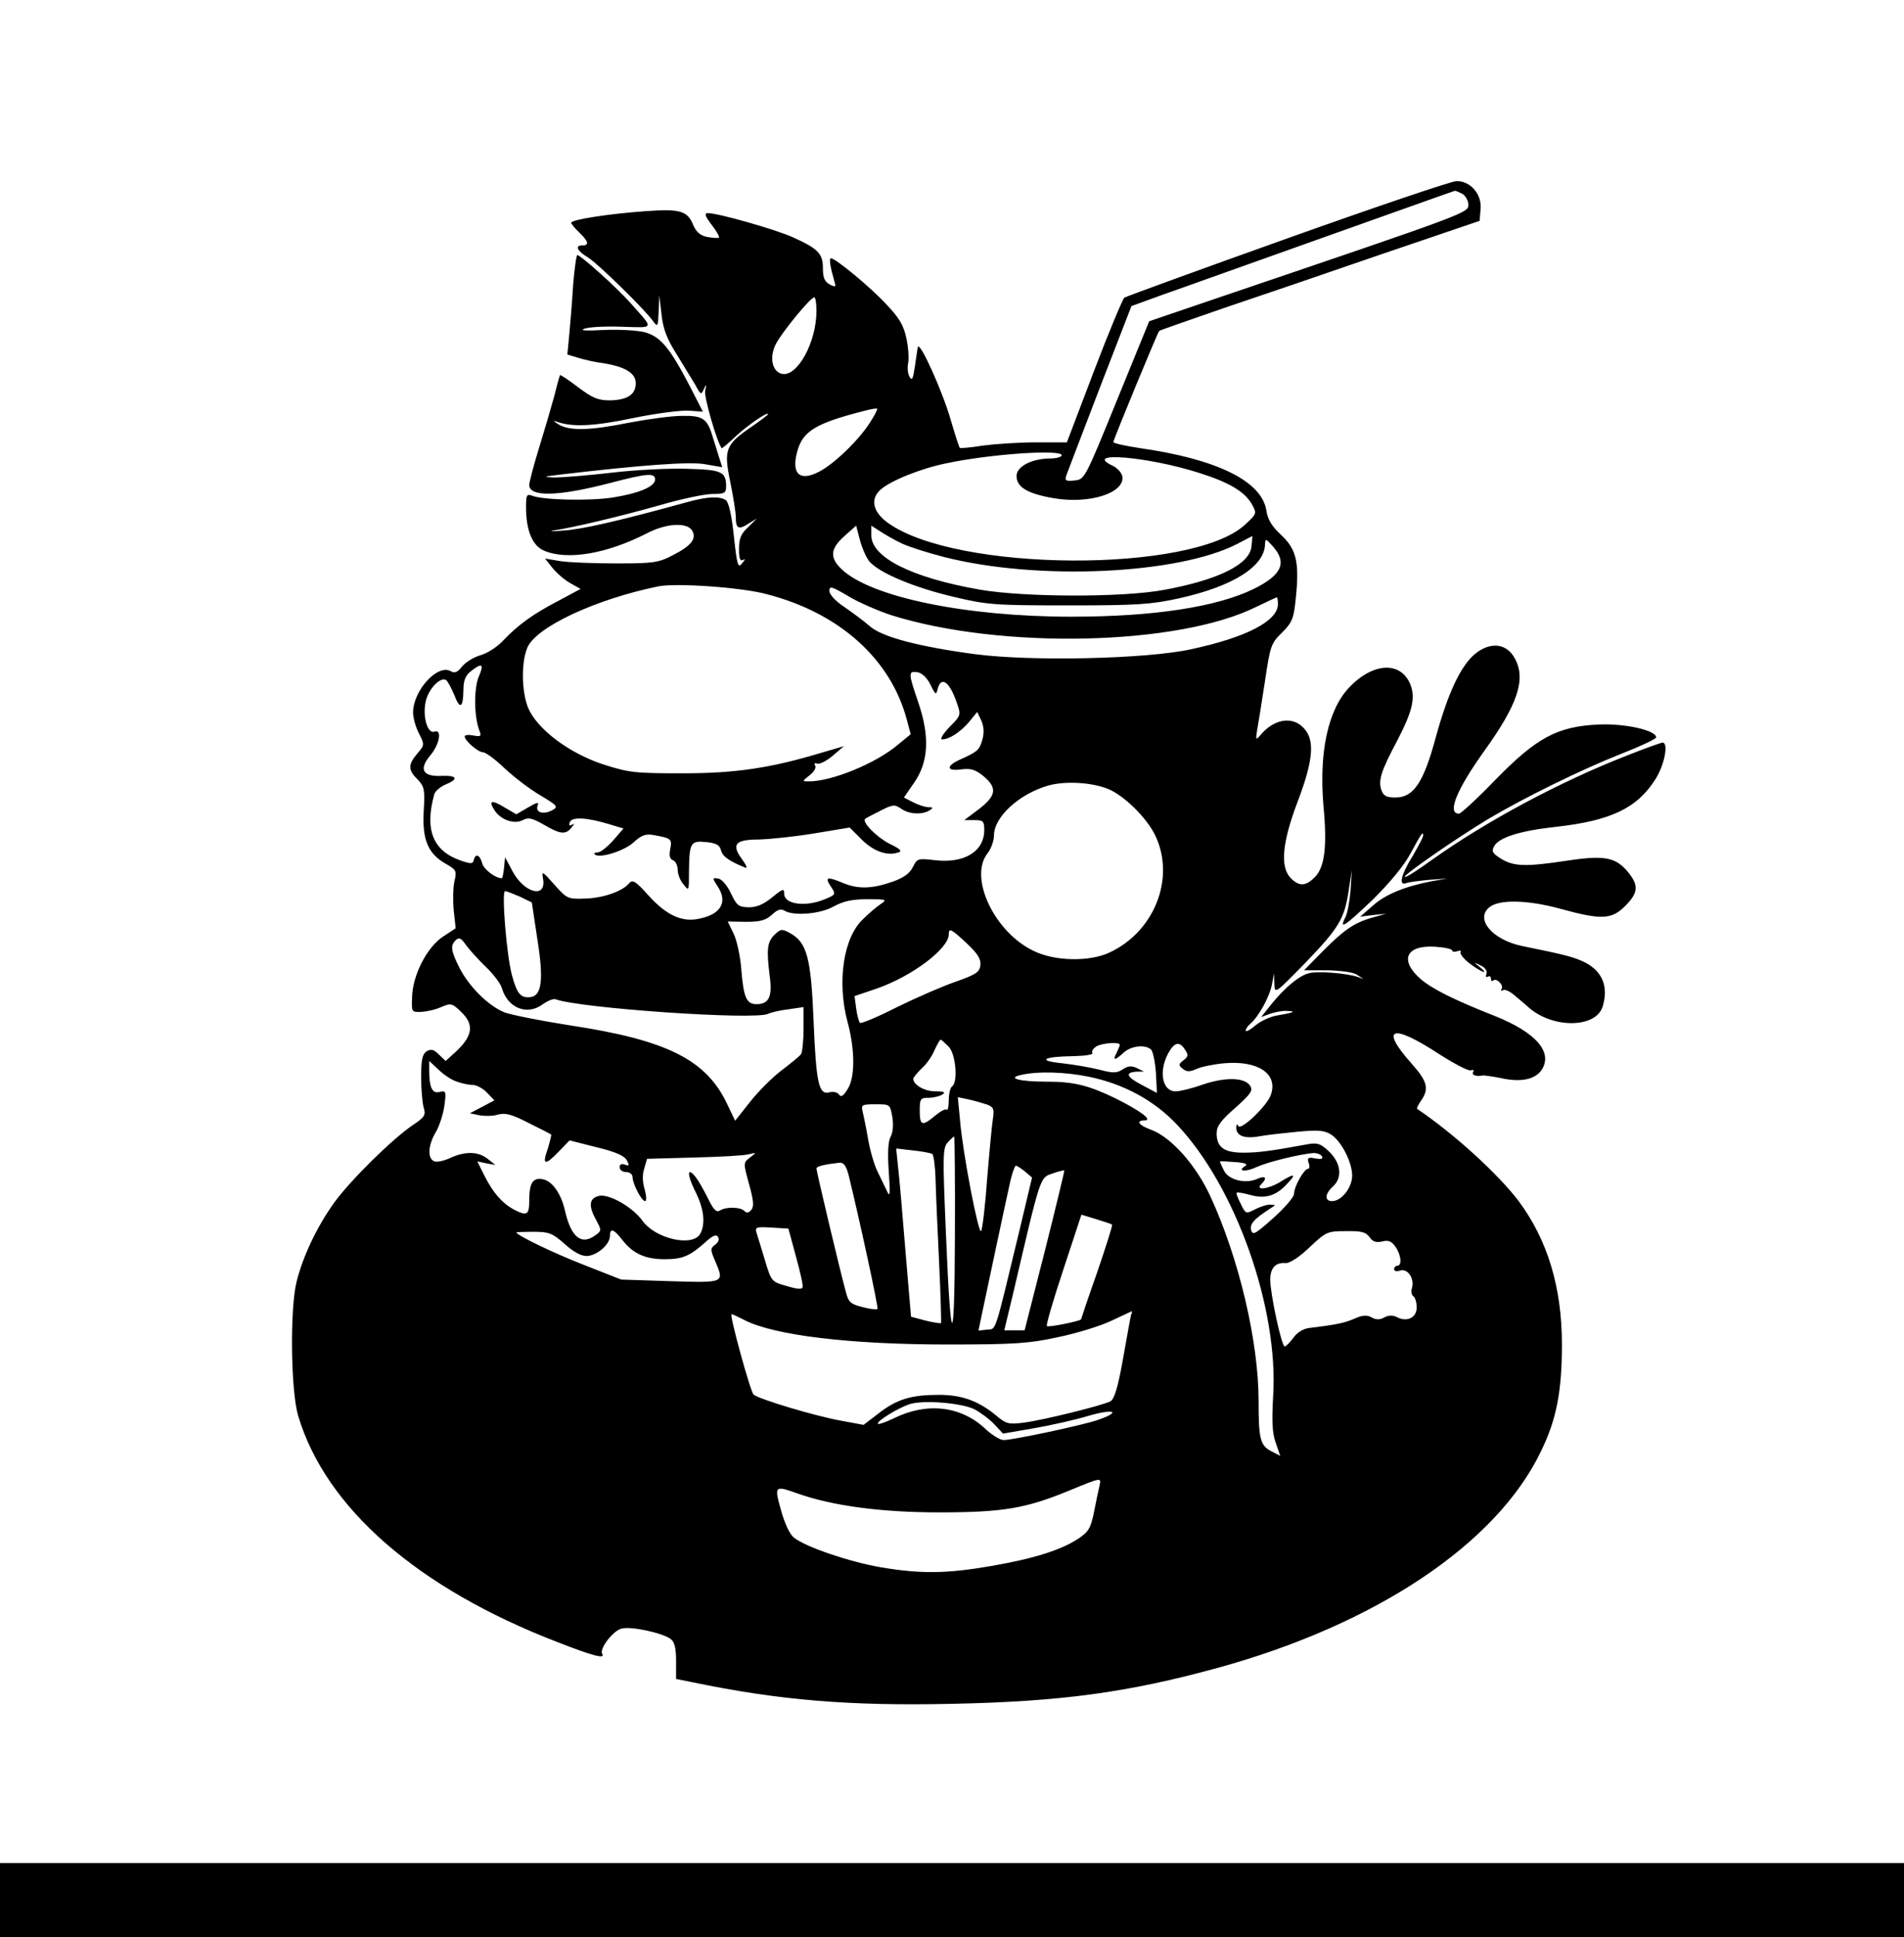 <?xml version="1.0" standalone="no"?>
<!DOCTYPE svg PUBLIC "-//W3C//DTD SVG 20010904//EN"
 "http://www.w3.org/TR/2001/REC-SVG-20010904/DTD/svg10.dtd">
<svg version="1.0" xmlns="http://www.w3.org/2000/svg"
 width="590pt" height="600pt" viewBox="0 0 590 600"
 preserveAspectRatio="xMidYMid meet">
<g transform="translate(0,600) scale(0.1,-0.1)"
fill="#000000" stroke="none">
<path d="M3990 5262 c-272 -97 -500 -180 -506 -184 -5 -4 -48 -106 -94 -227
l-84 -221 -95 0 c-53 0 -127 -5 -165 -10 -38 -6 -70 -9 -72 -7 -2 2 -15 42
-29 90 -25 86 -95 242 -101 222 -1 -5 -5 -32 -9 -60 -6 -40 -9 -46 -17 -31 -5
9 -7 28 -4 41 3 13 1 47 -5 76 -9 42 -22 64 -63 107 -49 53 -157 142 -171 142
-7 0 -2 -28 11 -73 5 -16 3 -17 -15 -8 -16 9 -21 21 -21 50 0 46 -15 61 -95
97 -57 25 -230 74 -262 74 -11 0 -8 -10 12 -36 15 -19 25 -37 23 -40 -3 -2
-19 -1 -36 2 -21 4 -34 15 -43 35 -18 46 -41 53 -148 45 -113 -8 -231 -26
-231 -36 0 -3 11 -17 25 -30 28 -27 32 -40 10 -40 -25 0 -17 -17 18 -38 31
-20 171 -156 201 -197 14 -19 15 -17 17 30 l2 50 7 -60 c5 -45 17 -75 46 -121
21 -34 47 -77 58 -95 17 -32 19 -33 27 -14 8 17 9 16 4 -5 -4 -19 36 -157 51
-178 1 -2 20 14 42 35 36 34 102 80 102 70 0 -2 -24 -20 -53 -40 -79 -54 -85
-70 -64 -170 9 -45 17 -94 17 -108 0 -36 8 -41 39 -21 l26 16 -27 -27 c-22
-20 -28 -35 -28 -67 0 -30 3 -39 13 -34 7 5 6 0 -3 -10 -13 -17 -16 -9 -26 84
-7 66 -16 105 -25 111 -20 13 -57 11 -119 -6 -214 -59 -329 -85 -383 -88 -34
-3 -48 -3 -32 0 61 9 204 43 325 77 68 20 143 36 167 36 38 0 43 3 43 23 0 46
-13 52 -118 55 -55 2 -161 -3 -237 -12 -76 -9 -156 -15 -179 -15 -35 2 -32 3
19 9 254 30 404 41 451 32 l52 -9 -10 31 c-5 17 -14 45 -19 61 -17 59 -31 68
-95 67 -32 0 -106 -10 -164 -21 -124 -25 -186 -26 -220 -5 -16 10 -18 13 -5 8
47 -17 112 -15 236 11 73 15 151 25 175 23 l42 -3 -40 78 c-63 121 -91 154
-140 168 -24 6 -80 9 -127 7 -56 -3 -76 -2 -60 4 13 5 65 8 116 6 103 -3 100
-9 28 72 -42 48 -156 150 -166 150 -3 0 -9 -42 -13 -92 -3 -51 -9 -121 -12
-154 l-6 -62 33 -10 c19 -6 54 -14 79 -17 68 -11 100 -31 100 -62 0 -35 -26
-52 -80 -53 -37 0 -54 7 -99 41 -29 22 -54 39 -56 37 -1 -2 -9 -30 -17 -63 -9
-33 -30 -105 -47 -160 -17 -55 -31 -108 -31 -117 0 -38 90 -36 254 7 111 29
136 31 136 10 0 -22 -50 -43 -132 -56 -72 -11 -216 -8 -250 6 -16 6 -18 1 -18
-35 0 -74 20 -121 57 -136 72 -30 194 -9 317 54 59 31 123 35 140 10 16 -26
-1 -48 -60 -78 -44 -23 -61 -25 -174 -25 -69 0 -147 3 -173 7 l-48 8 23 -29
c13 -16 37 -37 55 -47 l32 -18 -69 -37 c-79 -41 -124 -74 -170 -122 -17 -19
-49 -40 -70 -46 -22 -6 -47 -22 -58 -35 -14 -18 -22 -22 -35 -15 -41 24 -117
-60 -117 -128 0 -16 8 -45 18 -64 18 -36 18 -36 -5 -63 -29 -34 -29 -51 1 -80
21 -22 23 -31 19 -98 -5 -88 13 -132 68 -163 33 -19 35 -22 27 -55 -4 -19 -5
-60 -2 -90 l6 -55 -38 -25 c-50 -32 -95 -119 -97 -187 -2 -47 -2 -48 28 -47
17 1 45 7 62 15 31 13 34 12 63 -16 39 -38 35 -72 -14 -119 l-35 -32 -21 20
c-16 16 -24 18 -38 10 -13 -9 -17 -25 -17 -80 0 -38 4 -81 8 -95 7 -22 3 -29
-33 -53 -63 -42 -197 -174 -246 -243 -51 -71 -96 -165 -115 -243 -21 -84 -18
-339 5 -415 85 -285 370 -534 804 -701 110 -43 149 -53 138 -36 -9 16 33 71
60 78 29 8 126 -13 152 -32 12 -9 17 -27 17 -68 l0 -56 50 -10 c270 -56 486
-74 805 -67 338 7 544 35 822 111 492 135 866 385 1003 671 48 98 65 185 65
331 0 176 -44 323 -134 444 -63 83 -197 206 -315 286 -1 2 4 13 13 26 25 36
19 59 -29 113 -101 113 -63 127 85 30 47 -30 91 -53 98 -50 7 3 10 0 7 -5 -6
-9 8 -15 29 -11 5 1 31 -3 57 -8 62 -14 106 -4 126 25 36 55 -17 116 -144 167
-132 52 -196 85 -231 115 -66 58 -46 105 44 100 30 -2 54 -7 54 -12 0 -4 7 -5
16 -2 8 3 13 2 10 -3 -3 -5 10 -21 28 -35 37 -28 64 -37 30 -10 -18 14 -18 15
4 4 15 -7 21 -17 18 -26 -3 -9 -1 -12 4 -9 6 3 10 1 10 -6 0 -7 3 -9 7 -6 9
10 34 -14 26 -26 -3 -5 -1 -7 4 -4 6 4 21 -3 34 -14 13 -11 35 -29 48 -41 75
-64 206 -62 227 4 19 61 0 109 -54 137 -35 17 -57 23 -195 51 -92 19 -147 83
-102 120 30 25 118 23 218 -4 130 -36 161 -34 203 8 40 40 42 63 12 101 -39
50 -74 57 -188 40 -132 -20 -168 -19 -208 5 -27 17 -31 23 -22 39 14 27 80 48
190 60 172 19 253 58 310 148 28 44 41 113 22 113 -5 0 -55 -18 -113 -41 -205
-80 -435 -203 -603 -323 -43 -31 -80 -55 -83 -52 -6 5 157 118 258 179 111 66
288 153 412 202 59 23 108 46 109 51 1 22 -97 44 -179 40 -127 -6 -191 -40
-319 -171 -56 -58 -107 -105 -113 -105 -38 0 -7 75 79 195 102 142 129 220 95
284 -25 49 -77 55 -125 15 -44 -37 -83 -120 -121 -258 -38 -141 -69 -186 -125
-186 -27 0 -37 5 -43 22 -11 30 -2 59 48 153 48 92 58 134 41 176 -30 72 -116
67 -189 -10 -66 -69 -94 -201 -80 -366 12 -127 4 -191 -27 -222 -28 -28 -48
-29 -74 -3 -34 34 -27 111 21 237 49 129 54 191 19 228 -36 39 -95 28 -137
-25 -11 -12 -12 -10 -8 15 3 17 14 84 24 150 17 114 19 122 53 155 32 32 37
44 43 104 12 113 3 154 -44 198 -30 28 -43 49 -47 78 -15 90 -153 158 -391
192 -46 7 -83 15 -83 19 0 7 137 339 142 344 2 2 91 33 198 70 107 36 330 112
495 169 l300 102 3 37 c4 46 -32 87 -75 86 -15 0 -251 -80 -523 -177z m541
138 c10 -6 19 -21 19 -34 0 -25 4 -24 -757 -282 l-232 -79 -100 -245 c-99
-243 -100 -245 -131 -248 -27 -3 -31 -1 -26 15 4 10 50 132 104 272 l98 253
99 36 c55 19 280 100 500 178 220 78 401 143 403 143 2 1 12 -4 23 -9z m-2001
-363 c0 -97 -59 -204 -106 -195 -32 6 -41 53 -19 94 21 39 106 142 118 143 4
1 7 -18 7 -42z m165 -347 c-34 -53 -110 -127 -157 -151 -60 -31 -86 -7 -68 61
17 65 57 89 210 128 19 5 36 8 38 6 2 -1 -8 -21 -23 -44z m595 -100 c0 -5 -16
-10 -35 -10 -58 0 -105 -25 -105 -54 0 -35 34 -55 115 -69 111 -19 220 16 213
67 -2 12 -16 27 -31 34 -94 45 111 28 270 -23 92 -29 141 -58 163 -98 15 -27
14 -29 -22 -62 -163 -151 -896 -147 -1107 6 -46 33 -55 73 -23 102 31 28 125
66 204 82 136 29 358 44 358 25z m-595 -330 c31 -35 139 -80 258 -108 105 -25
126 -27 357 -27 216 0 257 3 344 22 167 37 265 99 266 168 1 18 3 17 25 -8 44
-50 27 -88 -60 -131 -115 -56 -310 -86 -565 -86 -328 0 -622 61 -712 147 -38
36 -35 64 9 103 l36 32 12 -46 c7 -25 20 -55 30 -66z m99 57 c21 -10 80 -29
131 -42 289 -74 725 -54 908 40 l48 25 -3 -32 c-5 -56 -103 -104 -271 -135
-129 -24 -435 -23 -572 1 -211 37 -335 100 -335 168 l0 30 28 -18 c15 -10 45
-27 66 -37z m-419 -157 c226 -58 385 -201 435 -389 l12 -45 -39 -32 c-68 -58
-205 -114 -276 -114 -22 0 -22 0 2 19 13 10 21 23 17 30 -4 6 -2 9 6 6 7 -3
29 8 48 24 l35 30 -65 -19 c-162 -49 -270 -65 -435 -65 -149 0 -166 2 -247 28
-106 35 -205 110 -232 176 -20 51 -21 140 -2 185 27 64 211 150 406 190 56 11
257 -3 335 -24z m386 -65 c340 -107 891 -95 1133 26 33 16 61 29 63 29 1 0 3
-9 3 -21 0 -52 -97 -103 -270 -140 -137 -30 -495 -38 -669 -15 -173 23 -287
53 -325 86 -17 15 -52 41 -78 59 -29 19 -48 40 -48 51 0 16 7 14 58 -16 31
-19 91 -45 133 -59z m-1278 -192 c-15 -38 -14 -125 3 -167 6 -16 4 -18 -19
-14 -15 3 -27 2 -27 -3 0 -13 42 -49 57 -49 8 0 38 -22 66 -49 29 -27 78 -65
111 -84 55 -33 57 -36 36 -47 -27 -14 -52 -6 -44 15 5 12 -1 11 -30 -6 l-36
-21 -36 21 c-41 25 -51 22 -32 -8 19 -30 61 -45 88 -31 17 9 28 7 65 -14 51
-30 68 -32 86 -9 9 11 10 14 2 9 -9 -5 -11 -2 -7 8 7 17 54 14 123 -7 l43 -13
-32 -37 c-18 -20 -39 -37 -48 -37 -8 0 -13 -3 -9 -6 13 -14 90 10 119 36 25
23 38 28 62 24 56 -10 59 -12 53 -43 -4 -20 -2 -31 8 -35 8 -3 15 -16 15 -30
0 -13 8 -34 18 -45 17 -22 17 -21 17 41 1 88 5 95 53 90 31 -3 42 -9 46 -25 5
-19 23 -33 75 -54 8 -4 4 7 -9 25 -35 47 -22 62 52 62 35 1 112 9 172 19 l109
18 37 -37 c37 -37 80 -52 114 -40 13 4 5 11 -28 27 -39 20 -86 67 -75 77 2 2
23 13 47 25 39 20 44 20 65 6 24 -17 65 -19 87 -5 13 8 12 10 -3 10 -10 0 -31
7 -47 15 l-29 15 31 45 c45 64 50 142 14 248 -32 94 -32 99 -3 95 13 -2 29
-16 40 -38 16 -33 18 -34 23 -12 11 39 37 20 59 -45 13 -37 13 -39 -23 -75
-20 -21 -30 -38 -23 -38 22 0 55 21 83 53 l26 32 13 -27 c8 -19 9 -38 3 -59
-9 -32 -15 -37 -68 -61 -45 -20 -44 -37 1 -31 32 4 45 0 72 -22 42 -36 38 -60
-17 -102 l-44 -33 31 0 c28 0 31 -3 31 -32 -1 -66 -63 -103 -154 -92 -52 6
-54 5 -67 -21 -10 -20 -29 -34 -64 -46 -63 -22 -106 -23 -152 -4 -50 21 -58
19 -39 -10 17 -25 16 -26 -18 -40 -60 -25 -126 -16 -126 17 0 17 -4 16 -37
-11 -27 -22 -48 -31 -73 -31 -31 1 -37 5 -55 43 -11 24 -28 44 -39 46 -19 3
-19 2 -3 -23 34 -50 11 -89 -60 -102 -51 -10 -98 12 -152 71 -42 47 -51 52
-62 39 -21 -25 -81 -46 -138 -47 -51 -2 -55 0 -93 43 -38 43 -40 44 -35 17 10
-61 -59 -43 -95 25 l-23 43 -3 -32 c-2 -18 -5 -33 -7 -33 -20 0 -57 28 -61 47
-7 26 -21 31 -26 9 -3 -12 -9 -12 -41 -1 -86 30 -112 96 -81 206 3 9 18 22 34
29 42 17 37 29 -11 27 -59 -3 -72 20 -36 63 29 34 38 83 13 74 -22 -8 -38 51
-26 97 10 38 45 73 62 63 5 -3 16 -24 25 -45 18 -47 28 -43 29 13 0 30 6 46
23 59 35 28 42 23 24 -18z m1952 -347 c50 -21 120 -91 145 -144 63 -132 -3
-299 -144 -363 -61 -28 -167 -26 -231 5 -123 57 -204 228 -145 303 11 14 20
39 20 55 0 58 78 129 168 155 53 15 137 10 187 -11z m975 -144 c0 -5 -15 -33
-33 -64 -36 -58 -44 -93 -19 -83 7 3 39 7 70 10 l57 4 -47 -8 c-84 -16 -145
-41 -184 -76 l-39 -34 40 5 40 4 -46 -13 c-55 -16 -87 -39 -156 -109 l-52 -53
72 0 c41 -1 81 -6 92 -14 l20 -13 -20 7 c-34 11 -122 18 -148 11 -31 -7 -76
-45 -118 -97 l-31 -39 27 10 c14 5 38 10 53 9 31 -1 22 -5 -30 -14 -21 -3 -51
-17 -68 -31 -16 -14 -30 -21 -30 -16 0 5 7 15 15 22 25 21 58 81 66 119 l7 36
1 -32 c1 -32 2 -31 94 63 106 110 123 138 136 225 l10 64 -4 -63 c-3 -35 -10
-72 -16 -83 -21 -41 -1 -27 83 53 54 53 98 106 119 145 34 63 39 70 39 55z
m-2799 -189 l37 -18 17 -113 c20 -125 14 -175 -20 -180 -32 -4 -43 10 -59 69
-17 66 -32 259 -21 259 5 0 25 -8 46 -17z m1118 -23 c-12 -8 -37 -29 -54 -46
-61 -56 -82 -193 -49 -318 24 -87 24 -175 0 -210 -13 -21 -20 -25 -26 -16 -5
7 -17 10 -30 7 -33 -9 -41 28 -49 223 -8 193 -20 241 -73 270 -25 14 -29 13
-48 -5 -23 -23 -25 -46 -15 -127 9 -65 -2 -88 -41 -88 -31 0 -40 21 -47 109
-3 40 -14 90 -24 110 l-18 37 57 -1 c45 0 61 5 80 22 17 16 28 19 38 13 28
-18 113 -11 154 13 30 16 56 22 104 22 60 0 62 -1 41 -15z m267 -122 c34 -32
44 -48 42 -68 -3 -21 -13 -28 -78 -51 -41 -14 -123 -50 -182 -79 -59 -30 -110
-51 -113 -48 -4 4 -9 24 -12 45 l-5 38 68 23 c110 38 224 124 224 168 0 21 7
18 56 -28z m-1490 -73 c23 -22 45 -51 49 -65 18 -62 78 -86 126 -51 15 11 34
19 41 16 78 -28 618 -65 658 -45 8 4 36 11 63 14 l47 7 0 -68 c0 -37 -4 -73
-8 -78 -4 -6 -31 -28 -60 -50 -29 -22 -73 -66 -98 -98 l-46 -58 -23 48 c-65
141 -187 202 -493 248 -89 14 -179 32 -200 40 -50 21 -108 79 -138 137 -27 54
-29 69 -12 86 10 10 17 7 32 -15 11 -15 39 -46 62 -68z m1434 -247 c22 -23 29
-111 10 -123 -5 -3 -10 -22 -10 -42 0 -20 -3 -33 -6 -30 -4 4 -20 -5 -36 -18
-40 -34 -48 -32 -48 15 0 37 2 40 28 40 15 0 34 5 42 10 11 7 6 10 -22 10 -33
0 -68 20 -68 39 0 4 12 18 26 32 15 13 33 39 40 57 8 17 16 32 19 32 2 0 13
-10 25 -22z m530 6 c0 -3 -5 -14 -10 -25 -14 -25 -5 -24 22 1 24 22 70 26 86
8 5 -7 12 -40 14 -73 l3 -60 -47 25 c-48 25 -53 39 -15 41 l22 0 -22 11 c-17
8 -28 7 -44 -4 -19 -12 -30 -12 -72 -1 -28 7 -80 16 -116 20 -80 8 -58 21 37
22 37 1 61 5 57 10 -3 6 3 14 12 20 19 11 73 15 73 5z m204 -18 c9 -13 7 -20
-7 -30 -15 -12 -16 -15 -2 -26 12 -10 21 -10 42 -1 14 7 54 15 87 18 105 9
167 -33 144 -98 -12 -35 -95 -113 -101 -96 -3 7 -6 5 -6 -5 -1 -26 26 -36 73
-27 22 4 76 10 118 14 64 6 82 4 103 -9 32 -21 65 -86 65 -127 0 -37 -33 -79
-62 -79 -24 0 -23 22 2 45 30 27 26 71 -10 107 -26 25 -36 29 -63 25 -120 -22
-158 -27 -204 -27 -60 0 -83 17 -83 60 0 22 13 40 58 79 48 43 55 53 46 68
-16 26 -76 28 -147 4 -33 -12 -71 -21 -84 -21 -45 0 -54 71 -17 128 17 26 32
25 48 -2z m-2261 -95 c16 -6 38 -11 51 -11 12 0 33 -11 45 -24 l23 -24 -38
-20 -38 -20 29 -6 c17 -3 43 -3 58 2 23 6 43 1 95 -26 37 -18 68 -34 70 -36 1
-2 -4 -22 -11 -45 -18 -50 -8 -52 35 -7 l33 34 83 -21 c58 -14 86 -26 94 -40
9 -17 8 -19 -6 -14 -10 4 -16 1 -16 -8 0 -8 9 -15 20 -15 11 0 20 -7 20 -15 0
-21 28 -75 39 -75 5 0 4 16 -1 35 -7 22 -8 46 -2 65 l9 31 145 4 c80 2 156 6
170 10 25 6 25 6 4 -10 -21 -16 -21 -16 -3 -82 14 -50 16 -70 7 -80 -8 -10
-14 -11 -22 -3 -12 12 -56 13 -75 1 -11 -7 -20 2 -37 37 -13 26 -30 56 -38 66
-27 34 -28 10 -2 -43 27 -53 33 -100 16 -132 -23 -42 -139 -16 -179 40 -31 43
-105 85 -136 77 -30 -8 -32 -31 -7 -76 16 -30 16 -32 -2 -45 -44 -33 -76 -8
-95 74 -12 55 -41 95 -71 99 -29 5 -40 -13 -40 -65 0 -47 -7 -50 -48 -29 -35
19 -64 51 -91 105 l-22 44 28 -6 28 -5 -24 19 c-29 23 -69 24 -115 3 -19 -9
-41 -14 -50 -11 -22 9 -20 49 4 90 11 18 23 55 27 82 6 45 5 48 -15 43 -22 -6
-32 13 -32 66 l0 30 28 -26 c15 -15 40 -32 55 -37z m1962 14 c107 -22 201 -73
271 -147 183 -192 317 -571 299 -844 -4 -75 -3 -111 8 -142 l14 -41 -27 14
c-35 18 -40 38 -40 156 0 185 -61 442 -149 633 -45 98 -122 184 -184 207 -39
14 -49 29 -19 29 25 1 -18 32 -93 69 -83 40 -128 51 -212 51 -85 0 -125 11
-78 21 53 12 138 9 210 -6z m-316 -86 c20 -8 22 -14 18 -42 -3 -17 -11 -102
-18 -187 -6 -85 -15 -159 -19 -163 -8 -9 -56 237 -65 342 l-7 73 33 -7 c19 -4
45 -12 58 -16z m-294 -38 c4 -24 2 -48 -5 -61 -8 -14 -10 -51 -6 -108 5 -70 4
-82 -5 -62 -7 14 -20 42 -30 62 -10 20 -23 65 -29 100 -6 35 -14 73 -17 86 -5
20 -2 22 40 22 45 0 45 0 52 -39z m194 -368 c-1 -364 -13 -359 -28 11 -10 237
-10 261 6 278 9 10 18 18 20 18 1 0 3 -138 2 -307z m-70 253 c4 -3 9 -38 10
-78 1 -40 6 -156 11 -258 5 -101 7 -186 6 -188 -2 -1 -24 2 -48 8 l-45 12 -17
201 c-9 111 -19 229 -23 261 l-6 59 52 -6 c28 -3 55 -8 60 -11z m1207 -7 c5
-8 -1 -10 -20 -7 -22 5 -26 2 -21 -13 4 -11 3 -19 -2 -19 -12 0 -43 -55 -43
-77 0 -10 -29 -44 -64 -75 -56 -50 -64 -55 -69 -38 -5 19 8 34 59 67 18 11 18
12 1 12 -10 1 -31 -6 -47 -14 -29 -15 -30 -15 -45 16 -9 17 -15 33 -13 35 3 2
20 -1 39 -6 46 -14 81 -5 114 30 34 35 28 38 -17 10 -37 -23 -80 -28 -60 -8
20 20 14 28 -12 17 -37 -17 -91 -3 -104 27 -7 14 -12 26 -12 27 0 1 21 0 46
-2 30 -2 42 -6 33 -12 -28 -17 1 -20 36 -3 33 15 133 40 177 43 9 0 20 -4 24
-10z m-1467 -56 c31 -125 94 -414 90 -417 -3 -3 -24 0 -47 6 -36 9 -43 15 -51
47 -19 69 -91 373 -91 382 0 7 26 13 72 18 12 1 20 -10 27 -36z m548 8 l21
-18 -39 -164 c-79 -327 -71 -304 -100 -307 l-27 -3 10 48 c13 62 75 354 89
416 6 26 14 47 17 47 4 -1 17 -9 29 -19z m61 -244 l-63 -247 -31 0 -32 0 26
108 c87 372 84 364 122 377 19 7 36 11 38 10 1 -1 -26 -113 -60 -248z m208 80
c2 -2 -19 -68 -46 -147 -28 -79 -50 -145 -50 -146 0 -5 -102 -26 -106 -21 -3
3 20 82 51 175 l56 170 46 -14 c26 -8 48 -15 49 -17z m-980 -97 c13 -47 23
-90 21 -96 -1 -8 -16 -7 -49 3 -47 13 -48 14 -68 81 -11 37 -23 75 -26 85 -5
16 0 18 47 15 l52 -3 23 -85z m-717 38 c26 -24 51 -38 68 -38 31 0 73 35 73
62 0 26 12 22 39 -13 33 -42 71 -59 131 -59 55 0 78 10 126 53 23 21 34 25 39
16 5 -7 1 -17 -9 -24 -15 -11 -15 -16 -1 -48 30 -71 33 -70 -137 -65 l-153 5
-117 46 c-93 36 -208 92 -208 100 0 1 24 2 54 2 47 0 57 -4 95 -37z m2495 20
c10 -14 20 -17 39 -13 19 5 29 1 41 -16 18 -26 21 -59 6 -59 -5 0 -10 -5 -10
-11 0 -6 8 -8 19 -4 24 7 45 -26 36 -55 -3 -10 -1 -21 5 -25 5 -3 10 -19 10
-34 0 -32 -30 -47 -62 -30 -12 6 -25 6 -38 -1 -14 -8 -26 -8 -40 0 -15 8 -28
7 -53 -4 -29 -13 -57 -19 -141 -29 -17 -2 -37 -14 -48 -30 -11 -15 -23 -27
-27 -27 -10 0 -45 164 -45 208 1 36 17 53 49 50 12 0 42 19 73 49 51 48 55 50
112 50 49 1 63 -3 74 -19z m-739 -240 c-2 -7 -13 -68 -25 -136 -16 -90 -27
-125 -39 -132 -25 -13 -207 -58 -268 -66 -48 -6 -55 -4 -85 21 -54 45 -106 65
-178 65 -86 0 -130 -13 -187 -57 l-47 -36 -70 13 c-79 14 -256 67 -271 81 -10
10 -76 249 -68 249 2 0 20 -8 41 -19 93 -47 328 -75 627 -75 209 0 253 3 345
23 58 12 132 35 165 51 33 15 61 29 62 29 1 1 1 -5 -2 -11z m-485 -293 c19
-10 47 -31 61 -46 l27 -29 93 16 c52 9 129 26 172 39 79 23 103 13 31 -12 -44
-16 -265 -63 -294 -63 -11 0 -37 16 -57 35 -76 71 -181 83 -284 32 -27 -13
-49 -20 -49 -16 0 10 63 48 98 60 43 14 163 4 202 -16z m387 -237 c-3 -13 -11
-49 -17 -81 -10 -50 -17 -61 -48 -82 -54 -36 -142 -63 -270 -85 -138 -24 -219
-25 -343 -4 -98 17 -233 63 -269 92 -13 10 -29 45 -40 85 -21 75 -20 77 50 52
110 -39 261 -59 440 -59 198 0 268 12 402 67 102 42 101 42 95 15z"/>
<path d="M0 115 l0 -115 2950 0 2950 0 0 115 0 115 -2950 0 -2950 0 0 -115z"/>
</g>
</svg>
